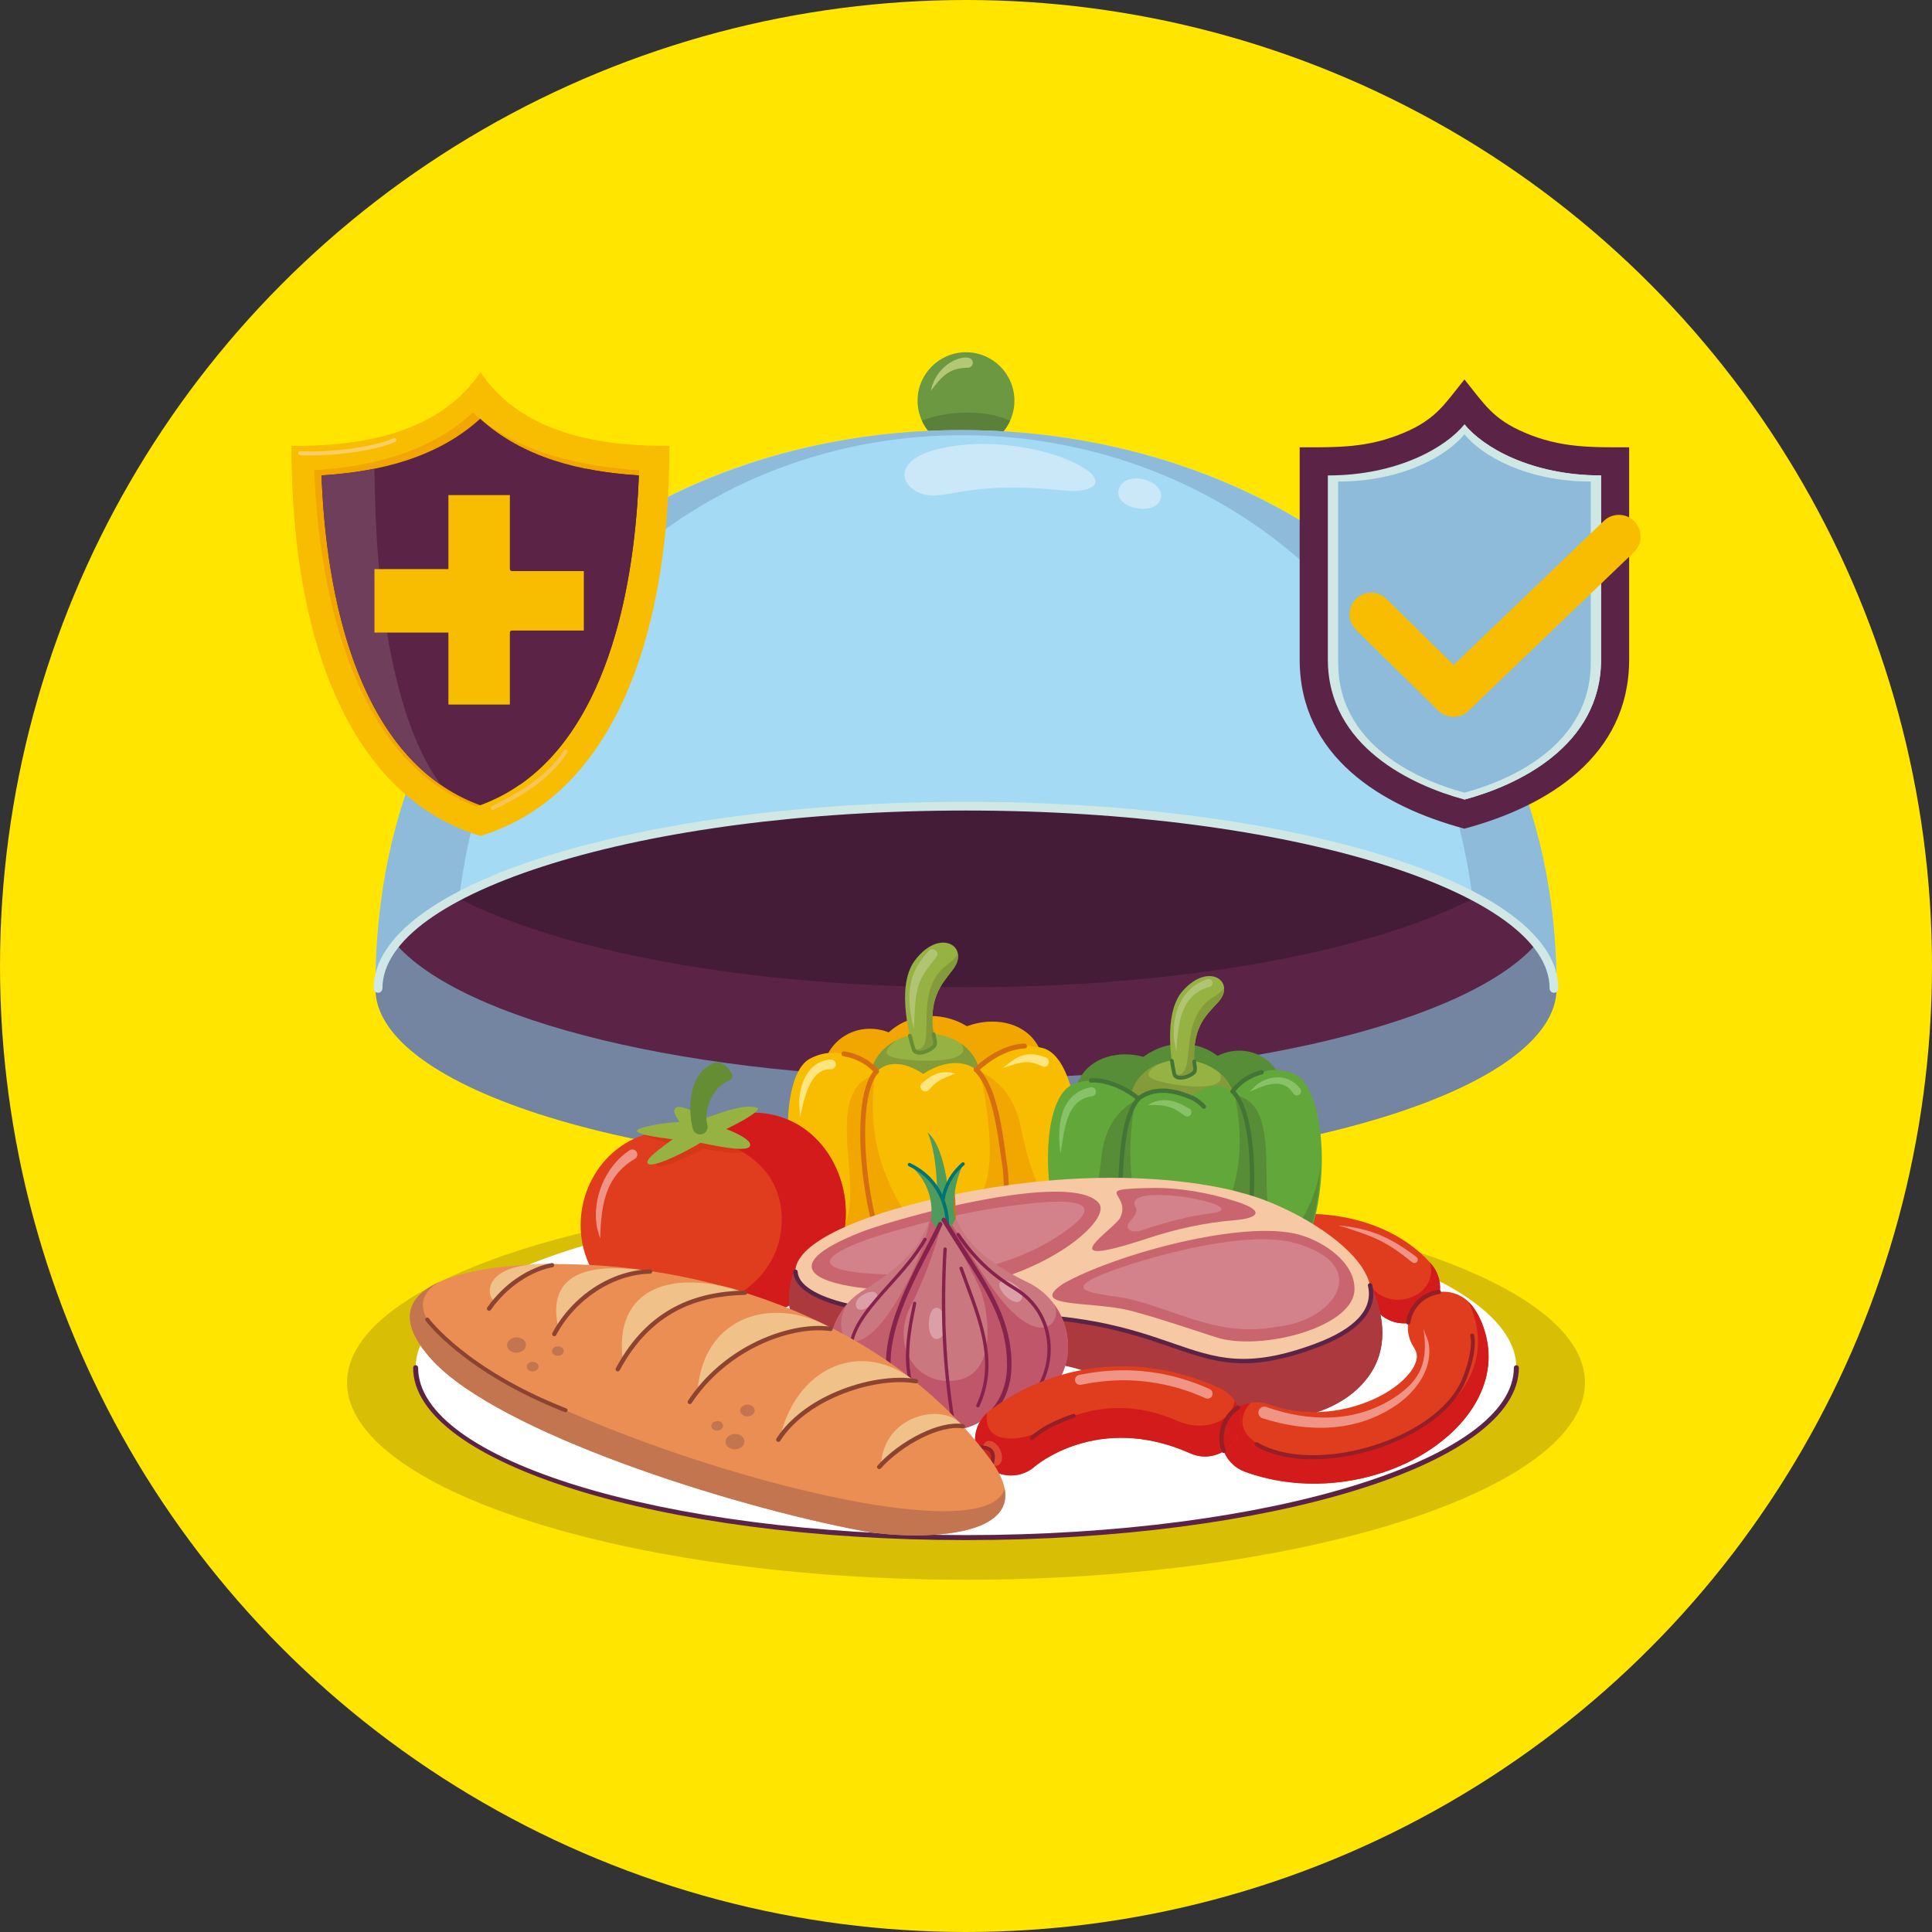 <?xml version="1.0" encoding="UTF-8"?>
<svg id="Layer_2" data-name="Layer 2" xmlns="http://www.w3.org/2000/svg" viewBox="0 0 425 425">
  <rect x="0" y="0" width="425" height="425" fill="#333333" stroke="none"/>
  <defs>
    <style>
      .cls-1 {
        fill: #c35e6c;
      }

      .cls-1, .cls-2, .cls-3, .cls-4, .cls-5, .cls-6, .cls-7, .cls-8, .cls-9, .cls-10, .cls-11, .cls-12, .cls-13, .cls-14, .cls-15, .cls-16, .cls-17, .cls-18, .cls-19, .cls-20, .cls-21, .cls-22, .cls-23, .cls-24, .cls-25, .cls-26, .cls-27, .cls-28, .cls-29, .cls-30, .cls-31, .cls-32, .cls-33, .cls-34, .cls-35, .cls-36, .cls-37, .cls-38, .cls-39, .cls-40, .cls-41, .cls-42, .cls-43, .cls-44, .cls-45, .cls-46, .cls-47, .cls-48, .cls-49 {
        fill-rule: evenodd;
      }

      .cls-2 {
        fill: #b3c875;
      }

      .cls-3 {
        fill: #face63;
      }

      .cls-4 {
        fill: #441c37;
      }

      .cls-5 {
        fill: #578d36;
      }

      .cls-6 {
        fill: #96b243;
      }

      .cls-7 {
        fill: #7385a0;
      }

      .cls-8 {
        fill: #fff;
      }

      .cls-9 {
        fill: #d53717;
      }

      .cls-10 {
        fill: #88c266;
      }

      .cls-11 {
        fill: #8ebbd9;
      }

      .cls-12 {
        fill: #8d4331;
      }

      .cls-13 {
        fill: #ac393d;
      }

      .cls-14 {
        fill: #007374;
      }

      .cls-15 {
        fill: #a4daf3;
      }

      .cls-16 {
        fill: #ea8e54;
      }

      .cls-50 {
        fill: #ffe500;
      }

      .cls-17 {
        fill: #d66e0f;
      }

      .cls-18 {
        fill: #d21b1a;
      }

      .cls-19 {
        fill: #f9c457;
      }

      .cls-20 {
        fill: #86234d;
      }

      .cls-21 {
        fill: #4d9b5d;
      }

      .cls-22 {
        fill: #c0566a;
      }

      .cls-23 {
        fill: #ffe57f;
      }

      .cls-24 {
        fill: #cfe8e5;
      }

      .cls-25 {
        fill: #b1c474;
      }

      .cls-26 {
        fill: #cb291d;
      }

      .cls-27 {
        fill: #f1a600;
      }

      .cls-28 {
        fill: #5a803a;
      }

      .cls-29 {
        fill: #dc4a33;
      }

      .cls-30 {
        fill: #62a739;
      }

      .cls-31 {
        fill: #d8bf05;
      }

      .cls-32 {
        fill: #658d33;
      }

      .cls-33 {
        fill: #6e3e5b;
      }

      .cls-34 {
        fill: #f7c8a4;
      }

      .cls-35 {
        fill: #5b2446;
      }

      .cls-36 {
        fill: #6c9841;
      }

      .cls-37 {
        fill: #cb7780;
      }

      .cls-38 {
        fill: #941f27;
      }

      .cls-39 {
        fill: #f09585;
      }

      .cls-40 {
        fill: #c37550;
      }

      .cls-41 {
        fill: #f1c18a;
      }

      .cls-42 {
        fill: #c8656f;
      }

      .cls-43 {
        fill: #437636;
      }

      .cls-44 {
        fill: #f8bd00;
      }

      .cls-45 {
        fill: #df3d1d;
      }

      .cls-46 {
        fill: #cae8f8;
      }

      .cls-47 {
        fill: #dba0a7;
      }

      .cls-48 {
        fill: #849b39;
      }

      .cls-49 {
        fill: #d3828b;
      }
    </style>
  </defs>
  <g id="Layer_1-2" data-name="Layer 1">
    <g>
      <circle class="cls-50" cx="212.5" cy="212.5" r="212.5"/>
      <g>
        <g>
          <g>
            <path class="cls-36" d="M212.5,77.49c5.88,0,10.65,4.77,10.65,10.65s-4.77,10.65-10.65,10.65-10.65-4.77-10.65-10.65,4.77-10.65,10.65-10.65Z"/>
            <path class="cls-28" d="M222.2,92.55c-1.68,3.68-5.39,6.24-9.7,6.24s-8.05-2.58-9.71-6.28c6.27-2.4,14.52-2.28,19.41,.04Z"/>
            <path class="cls-2" d="M212.91,80.9c-4.21,.03-5.71,1.93-8.13,5.03,1.38-6.87,9.17-8.78,9.22-6.16,.01,.62-.48,1.12-1.09,1.14Z"/>
          </g>
          <g>
            <path class="cls-15" d="M342.42,217.43h0c0-71.44-52.25-116.68-117.77-122.26-6.07-.52-12.17-.67-18.25-.47-69.26,2.3-123.83,48.45-123.82,122.74,0-22.14,58.17-40.08,129.92-40.08s129.92,17.95,129.92,40.08h0Z"/>
            <path class="cls-46" d="M235.11,101.24c-4.43-1.94-15.22-4.92-26.59-2.92-15,2.64-9.57,11.29-2.48,10.66,4.98-.44,11.19-2.85,27.84-1.09,7.39,.78,10.83-2.46,1.23-6.65Z"/>
            <path class="cls-46" d="M246.11,107.65c-1.29,4.45,9.1,6.22,9.3,1.44,.15-3.69-8.04-5.75-9.3-1.44Z"/>
            <path class="cls-11" d="M82.58,217.43h17.13c1-163.84,224.53-160.68,225.58,0h17.13c-.02-162.16-259.87-165.36-259.84,0Z"/>
          </g>
          <path class="cls-7" d="M212.5,257.52c71.56,0,129.92-18.01,129.92-40.09s-58.36-40.08-129.92-40.08-129.92,18.01-129.92,40.08,58.36,40.09,129.92,40.09Z"/>
          <path class="cls-35" d="M212.5,177.34c60.42,0,111.21,12.73,125.74,29.97-14.53,17.24-65.32,29.97-125.74,29.97s-111.21-12.73-125.74-29.97c14.53-17.24,65.32-29.97,125.74-29.97Z"/>
          <path class="cls-4" d="M100.2,197.26c22.52,11.91,64.38,19.92,112.3,19.92s89.78-8.01,112.3-19.92c-22.52-11.91-64.38-19.92-112.3-19.92s-89.78,8.01-112.3,19.92Z"/>
          <path class="cls-24" d="M84.12,217.43c0,.53-.43,.96-.96,.96s-.96-.43-.96-.96c0-11.54,14.74-21.88,38.56-29.26,23.5-7.28,55.93-11.79,91.74-11.79s68.24,4.5,91.74,11.79c23.83,7.38,38.56,17.72,38.56,29.26,0,.53-.43,.96-.96,.96s-.96-.43-.96-.96c0-10.6-14.22-20.31-37.2-27.43-23.32-7.23-55.55-11.7-91.18-11.7s-67.86,4.47-91.17,11.7c-22.99,7.12-37.2,16.83-37.2,27.43Z"/>
        </g>
        <g>
          <g>
            <path class="cls-44" d="M105.69,183.88c-27.6-8.34-41.58-40.93-41.58-85.78,12.5,0,31.7-1.52,41.58-16.21,9.88,14.7,29.08,16.21,41.58,16.21,0,44.85-13.98,77.44-41.58,85.78Z"/>
            <path class="cls-27" d="M140.59,103.44c-12.78-.8-27.18-3.98-36.56-12.7-9.38,8.71-22.12,11.89-34.9,12.7,.99,27.04,8.8,64.01,35.73,74,26.93-9.99,34.74-46.96,35.73-74Z"/>
            <path class="cls-35" d="M140.53,104.58c-12.78-.79-25.52-3.91-34.9-12.47-9.38,8.56-22.12,11.69-34.9,12.47,.99,26.57,7.98,62.74,34.9,72.56,26.93-9.82,33.91-45.99,34.9-72.56Z"/>
            <path class="cls-33" d="M82.38,103.1c-3.82,.77-7.73,1.23-11.65,1.48,.87,23.46,6.42,54.4,26.25,68.08-9.47-12.85-14.37-37.74-14.59-69.56Z"/>
            <path class="cls-35" d="M140.53,104.58c-3.92-.24-7.84-.7-11.65-1.48-.23,31.82-5.12,56.71-14.59,69.56,19.82-13.68,25.38-44.62,26.25-68.08Z"/>
            <polygon class="cls-44" points="128.88 125.19 128.88 139.15 112.61 139.15 112.61 155.43 98.64 155.43 98.64 139.15 82.37 139.15 82.37 125.19 98.64 125.19 98.64 108.91 112.61 108.91 112.61 125.19 128.88 125.19"/>
            <path class="cls-3" d="M66,100.14c-.24,0-.43-.22-.42-.46,.01-.24,.22-.43,.46-.42,3.4,.16,7.55-.07,11.41-.61,3.6-.5,6.94-1.27,9.17-2.25,.22-.1,.48,0,.58,.23,.1,.22,0,.48-.23,.58-2.31,1.01-5.73,1.8-9.4,2.32-3.91,.54-8.12,.77-11.57,.62Z"/>
            <path class="cls-35" d="M112.17,108.91c0-.24,.2-.44,.44-.44s.44,.2,.44,.44v15.83h15.83c.24,0,.44,.2,.44,.44v13.97c0,.24-.2,.44-.44,.44h-15.83v15.83c0,.24-.2,.44-.44,.44h-13.97c-.24,0-.44-.2-.44-.44s.2-.44,.44-.44h13.52v-15.83c0-.24,.2-.44,.44-.44h15.83v-13.08h-15.83c-.24,0-.44-.2-.44-.44v-16.28Z"/>
            <path class="cls-19" d="M108.56,178.13c-.22,.1-.48,0-.59-.21-.1-.22,0-.48,.21-.59,2.42-1.14,5.44-2.7,8.34-4.74,2.88-2.03,5.64-4.52,7.56-7.52,.13-.21,.4-.27,.61-.13,.2,.13,.27,.4,.13,.61-1.99,3.11-4.83,5.68-7.79,7.77-2.94,2.07-6.01,3.66-8.47,4.82Z"/>
          </g>
          <g>
            <path class="cls-35" d="M308.93,95.16c6.98-3,8.76-6.15,13.22-11.69,4.47,5.55,6.24,8.69,13.22,11.69,7.93,3.41,14.74,3.24,23.01,3.24v46.68c0,21.25-17.9,32.3-36.24,37.21-18.33-4.91-36.24-15.96-36.24-37.21v-46.68c8.28,0,15.08,.17,23.01-3.24Z"/>
            <path class="cls-24" d="M292.1,104.59v40.49c0,19.16,18.55,27.72,30.05,30.81,11.5-3.08,30.05-11.64,30.05-30.81v-40.49c-15.37,0-26-6.22-30.05-11.25-4.06,5.04-14.68,11.25-30.05,11.25Z"/>
            <path class="cls-24" d="M322.15,175.88c11.5-3.08,30.05-11.64,30.05-30.81v-40.49c-15.37,0-26-6.22-30.05-11.25v82.55Z"/>
            <path class="cls-11" d="M294.37,105.93v39.96c0,17.71,17.14,25.63,27.78,28.48,10.63-2.85,27.78-10.76,27.78-28.48v-39.96c-14.21,0-24.03-5.75-27.78-10.4-3.75,4.65-13.57,10.4-27.78,10.4Z"/>
            <path class="cls-44" d="M298.3,138.54c-1.88-1.85-1.9-4.86-.06-6.74,1.85-1.88,4.86-1.9,6.74-.06l14.8,14.54,33.04-31.69c1.9-1.83,4.92-1.77,6.74,.13,1.83,1.9,1.77,4.92-.13,6.74l-36.39,34.9c-1.85,1.78-4.8,1.78-6.65-.04l-18.1-17.78Z"/>
          </g>
        </g>
        <g>
          <g>
            <path class="cls-31" d="M212.5,262.1c75.2,0,136.16,18.82,136.16,42.04s-60.96,43.37-136.16,43.37-136.16-20.15-136.16-43.37,60.96-42.04,136.16-42.04Z"/>
            <path class="cls-8" d="M212.5,338.24c66.68,0,121.07-16.79,121.07-37.38s-54.39-37.38-121.07-37.38-121.07,16.79-121.07,37.38,54.39,37.38,121.07,37.38Z"/>
            <path class="cls-35" d="M333.02,300.86c0-.3,.25-.55,.55-.55s.55,.25,.55,.55c0,10.59-13.7,20.12-35.85,26.96-21.96,6.78-52.29,10.97-85.77,10.97-67.17,0-121.62-16.98-121.62-37.93,0-.3,.25-.55,.55-.55s.55,.25,.55,.55c0,20.34,53.96,36.83,120.52,36.83,33.38,0,63.59-4.17,85.45-10.92,21.67-6.69,35.07-15.85,35.07-25.91Z"/>
          </g>
          <g>
            <g>
              <g>
                <path class="cls-27" d="M191.42,233.97c4.1-14.57,24.32-13.96,28.61,2.06l-1.15,39.28-25.48,.2-1.97-41.54Z"/>
                <path class="cls-27" d="M181.01,234.74c2.29-9.93,15.53-12.31,22.29-.48,6.32,11.07,9.03,41.17-4.03,45.8-13.11,4.66-21.33-32.02-18.26-45.32Z"/>
                <path class="cls-27" d="M229.54,233.46c-2.43-12.86-22.24-10.87-25.85,1.71-4.51,15.72,3.72,45.44,12.13,43.47,10.1-2.37,18.67-18.95,13.71-45.18Z"/>
              </g>
              <g>
                <path class="cls-6" d="M215.83,237.89c.27,7.38-5.47,9.23-12.34,9.48-6.94,.26-11.2-.53-12.1-6.91-2.3-16.31,23.88-17.72,24.44-2.57Z"/>
                <path class="cls-48" d="M215.83,237.89c.04,.99-.04,1.89-.21,2.69-5.9,4.43-16.17,6.97-22.01,4.79-1.15-1.06-1.9-2.62-2.22-4.9-.81-5.73,1.9-9.62,5.78-11.6-3.34,2.59-2.58,3.51,.97,4.06,5.45,.85,16.06,.78,13.3-3.33,2.5,1.74,4.25,4.5,4.39,8.29Z"/>
                <path class="cls-6" d="M201.19,231.37c-.83-2.13-4.28-14.23,.02-20.03,5.46-7.36,12.18-3.18,8.5,1.8-2.55,3.45-6.06,6.52-3.95,16.59-.74,1.59-3.27,2.05-4.57,1.63Z"/>
                <path class="cls-48" d="M201.19,231.37c-.06-.14-.12-.33-.2-.56,5.93,1.18-.84-12.51,7.32-18.56,1.26-.94,2.02-1.72,2.42-2.37,.14,.95-.15,2.08-1.02,3.27-2.55,3.45-6.06,6.52-3.95,16.59-.74,1.59-3.27,2.05-4.57,1.63Z"/>
                <path class="cls-32" d="M204.96,227.53c-.03-.23,.13-.43,.35-.47,.23-.03,.43,.13,.47,.35,.02,.15,.07,.36,.12,.59,.18,.79,.42,1.78-.03,2.32-.47,.57-1.37,1.14-2.28,1.45-.45,.15-.91,.24-1.33,.24-.46,0-.88-.12-1.2-.38-.21-.17-.37-.4-.47-.69-.12-.37-.27-.85-.43-1.41-.13-.48-.28-1.02-.41-1.59-.05-.22,.09-.44,.31-.5,.22-.05,.44,.09,.5,.31,.14,.58,.27,1.1,.4,1.56,.15,.55,.3,1.01,.42,1.37,.05,.14,.12,.24,.21,.31,.16,.13,.4,.19,.68,.19,.32,0,.69-.07,1.06-.19,.77-.26,1.52-.73,1.9-1.19,.19-.23,0-1-.14-1.61-.06-.25-.11-.47-.14-.66Z"/>
                <path class="cls-25" d="M204.28,209.22c-2.91,3.1-5.84,7.51-3.21,17.19,.23-10.07,1-10.93,4.88-15.85,.37-.46,.3-1.14-.17-1.51-.46-.37-1.14-.3-1.51,.17Z"/>
              </g>
              <g>
                <path class="cls-44" d="M218.6,283.57c22.31,2.85,22.88-49.85,10.79-53.02-10.43-2.74-16.97,7.77-16.97,7.77-3.36,11.23-10.81,43.08,6.19,45.25Z"/>
                <path class="cls-27" d="M218.6,283.57c11.53,1.47,17.25-11.89,18.42-25.58-5.76,15.85-10.46-.14-12.53-10.29-2.07-10.14-9.46-12.11-9.46-12.11-7.24,10.24-13.56,45.79,3.57,47.98Z"/>
                <path class="cls-44" d="M178.11,232.92c-9.71,5.25-5.21,52.73,17.95,50.94,19.54-1.51,6.25-32.04,1.61-41.55-3.65-7.5-11.96-13.5-19.56-9.39Z"/>
                <path class="cls-27" d="M174.12,255.37c1.73,14.28,8.88,29.89,22.34,28.85,21.67-1.67,3.38-47.42-1.65-47.84-11.64-.07-8.08,15.32-7.79,24.28,.65,19.95-10.88,4.4-12.9-5.29Z"/>
                <path class="cls-44" d="M190.98,239.68c-3,15.26,.27,45.08,13.89,47.07,14.75,2.16,20.91-17.59,13.24-46.03-2.13-7.88-9.08-8.41-15.02-4.48-6.46-4.28-11.08-1.82-12.11,3.43Z"/>
                <path class="cls-27" d="M190.98,239.68c-3,15.26,.27,45.08,13.89,47.07,14.75,2.16,20.91-17.59,13.24-46.03-.54-2.02-1.41-3.55-2.48-4.66,3.28,14.89,3.16,29.88-3.64,27.28-7.26-2.77-9.73,9.5-14.65,.45-4.92-9.05-6.06-17.22-4.95-27.45-.67,.9-1.15,2.03-1.4,3.33Z"/>
                <path class="cls-17" d="M216.33,283.21c-.2,.23-.55,.25-.78,.05-.23-.2-.25-.55-.04-.78,2.32-2.61,3.72-6.17,4.5-10,1.04-5.13,.99-10.74,.59-15.25h0c-.15-.96-.3-1.99-.45-3.1-.87-6.25-2.08-14.89-5.78-18.43-.22-.21-.23-.56-.02-.78,.21-.22,.56-.23,.78-.02,3.97,3.8,5.21,12.66,6.1,19.07,.16,1.13,.3,2.18,.45,3.08,0,.03,.01,.06,.01,.08,.4,4.58,.46,10.3-.62,15.56-.82,4-2.29,7.74-4.75,10.52h0Zm-23.93-47.91c.2-.22,.55-.24,.78-.03,.22,.21,.24,.55,.03,.78-2.99,3.23-3.48,12.76-2.28,22.58,1.22,9.97,4.2,20.16,8.12,24.31,.21,.22,.2,.57-.02,.78-.22,.21-.57,.2-.78-.02-4.08-4.33-7.16-14.77-8.41-24.93-1.24-10.09-.66-19.98,2.57-23.45Z"/>
                <path class="cls-17" d="M193.22,235.32c.19,.23,.16,.58-.07,.77-.23,.19-.58,.16-.77-.08,0,0-2.34-2.93-6.81-3.64-.3-.05-.5-.33-.46-.63,.05-.3,.33-.51,.63-.46,4.89,.77,7.49,4.02,7.49,4.03Z"/>
                <path class="cls-17" d="M225.39,229.56c.3,0,.54,.26,.54,.56,0,.3-.26,.54-.56,.54-.01,0-4.68-.18-10.24,5.04-.22,.21-.57,.2-.78-.02-.21-.22-.2-.57,.02-.78,5.89-5.54,11.01-5.34,11.02-5.34Z"/>
                <path class="cls-23" d="M182.71,235.2c-4.84-.1-5.93,7.34-6.75,10.69l-.16-3.88c.31-4.29,2.34-8.7,7.05-8.95,.59,.04,1.04,.55,1.01,1.14-.04,.59-.55,1.04-1.14,1.01Z"/>
                <path class="cls-23" d="M202.75,238.32c2.39-2.05,4.33-2.97,7.42-2.17-2.73,1.18-3.73,1.18-5.8,3.58-.39,.45-1.07,.5-1.51,.11-.45-.39-.5-1.07-.11-1.51Z"/>
                <path class="cls-23" d="M229.25,234.57c-3.3-1.67-5.15-.71-8.67,.36,3.47-2.81,5.31-3.87,9.57-2.29,.51,.26,.73,.9,.48,1.44-.25,.53-.87,.75-1.38,.49Z"/>
              </g>
            </g>
            <g>
              <path class="cls-45" d="M315.27,278.6c2.55,3.53,1.76,8.47-1.78,11.02-3.53,2.55-8.47,1.76-11.02-1.78-.01-.02-4.27-6.13-18.62-4.96-4.33,.35-8.13-2.87-8.49-7.21-.35-4.33,2.87-8.13,7.21-8.49,23.34-1.91,32.67,11.38,32.69,11.42Z"/>
              <path class="cls-18" d="M313.5,289.62c-3.53,2.55-8.47,1.76-11.02-1.78-.01-.02-4.27-6.13-18.62-4.96-4.33,.35-8.13-2.87-8.49-7.21-.22-2.73,.97-5.24,2.97-6.82-1.16,1.38-1.76,3.18-1.52,5.06,.47,3.72,4.03,6.35,7.95,5.87,13-1.58,17.06,3.52,17.08,3.53,4.62,5.57,14.75,1.55,12.69-5.62,3.3,3.48,3.03,8.98-1.04,11.92Z"/>
              <path class="cls-39" d="M310.64,277.68c-6.07-4.97-8.88-5.79-16.26-8.14,7.29,.75,11.44,2.64,17.22,6.98,.32,.26,.37,.74,.1,1.06-.26,.32-.74,.37-1.06,.1Z"/>
            </g>
            <g>
              <path class="cls-45" d="M151.68,248.65c-29.97-3.21-35.78,44.52,5.63,42.62,46.58-2.13,30.56-62.1-5.63-42.62Z"/>
              <path class="cls-9" d="M151.68,248.65c-3.7-.4-7.03-.01-9.95,.95,.66,.49,3.84,1.72,6.28,1.95,2.44,.23-3.16,2.96-3.54,4.4-.59,2.22,9.17-2.6,10.39-3.27,0,0,4.54,1.03,7.5,.95,6.76-.18-3.99-6.53-5.53-7.28-1.66,.59-3.38,1.34-5.14,2.29Z"/>
              <path class="cls-18" d="M151.68,248.65c-3-.32-5.75-.12-8.24,.47,24.69-.06,30.29,12.61,28.1,23.22-2.19,10.6-15.02,19.99-34.01,14.66,4.73,2.94,11.25,4.67,19.79,4.27,46.58-2.13,30.56-62.1-5.63-42.62Z"/>
              <path class="cls-6" d="M154.08,246.67s-7.45-.18-12.88,1.44c-5.43,1.62,11.4,2.97,11.4,2.97,0,0,9.34-2.1,1.48-4.41Z"/>
              <path class="cls-6" d="M152.41,246.98c5.56-2.02,11.44-4.4,14.23-3.24,1.16,.48-5.58,4.39-11.22,6.47l-3.01-3.23Z"/>
              <path class="cls-6" d="M149.7,249.31c-2.51,2.01-8.57,5.88-7.07,6.75,1.49,.87,10.4-3.66,13.81-6.24l-6.74-.51Z"/>
              <path class="cls-6" d="M150.81,250.77c2.95,.41,13.16,3.1,14.13,1.39,.86-1.51-4.62-3.78-9.13-5.22l-5,3.83Z"/>
              <path class="cls-6" d="M150.41,247.98c-.48-.61-3.11-3.67-1.66-4.35,1.45-.67,5.17,1.54,6.78,3l-5.12,1.35Z"/>
              <path class="cls-32" d="M155.61,247.48c.23,.88-.29,1.79-1.18,2.02-.88,.23-1.78-.29-2.02-1.18-1.33-5.02-.53-12.6,4.78-14.54,2.04-.75,5.27,3.18,3.22,3.93-3.64,1.34-5.69,6.46-4.81,9.78Z"/>
              <path class="cls-39" d="M139.63,254.94c-6.74,3.96-7.39,10.66-7.61,17.57l-.68-2.37c-1.19-6.36,1.76-13.57,7.2-17.14,.54-.3,1.22-.11,1.52,.43,.3,.54,.11,1.22-.43,1.52Z"/>
            </g>
            <g>
              <g>
                <path class="cls-5" d="M272.28,238.38c-5.12-13.36-24.09-11.04-26.73,4.41l4.47,36.85,23.99-2.01-1.73-39.25Z"/>
                <path class="cls-5" d="M282.14,238.2c-3.01-9.14-15.67-10.24-21.01,1.48-4.99,10.96-4.94,39.51,7.74,42.74,12.74,3.25,17.3-31.96,13.27-44.22Z"/>
                <path class="cls-5" d="M236.37,241.18c1.18-12.31,19.98-12.14,24.46-.62,5.6,14.4,.43,43.07-7.66,41.94-9.71-1.36-19.2-16.21-16.8-41.32Z"/>
              </g>
              <g>
                <path class="cls-6" d="M271.66,244.17c-.38,6.97-5.94,8.21-12.42,7.86-6.55-.36-10.49-1.47-10.79-7.55-.76-15.55,24-14.61,23.21-.31Z"/>
                <path class="cls-48" d="M271.66,244.17c-.05,.94-.2,1.77-.43,2.51-5.93,3.66-15.81,5.16-21.12,2.6-.99-1.1-1.56-2.63-1.67-4.81-.27-5.46,2.62-8.89,6.43-10.42-3.37,2.14-2.73,3.08,.57,3.91,5.05,1.27,15.04,2.12,12.8-1.98,2.2,1.86,3.61,4.6,3.41,8.18Z"/>
                <path class="cls-6" d="M258.45,236.78c-.6-2.07-2.8-13.76,1.75-18.84,5.77-6.45,11.73-1.94,7.84,2.43-2.7,3.03-6.26,5.61-5.15,15.27-.84,1.43-3.25,1.64-4.44,1.14Z"/>
                <path class="cls-48" d="M258.45,236.78c-.04-.14-.09-.32-.14-.54,5.48,1.62,.29-11.84,8.49-16.83,1.27-.77,2.04-1.44,2.48-2.02,.05,.9-.32,1.95-1.24,2.98-2.7,3.03-6.26,5.61-5.15,15.27-.84,1.43-3.25,1.64-4.44,1.14Z"/>
                <path class="cls-43" d="M262.3,233.49c-.01-.23,.16-.42,.39-.43,.23-.01,.42,.16,.43,.39,0,.14,.03,.34,.07,.56,.11,.76,.24,1.72-.23,2.2-.5,.5-1.4,.96-2.28,1.17-.44,.1-.88,.15-1.27,.11-.44-.04-.83-.19-1.11-.47-.18-.18-.32-.41-.39-.7-.08-.35-.18-.81-.28-1.37-.08-.46-.17-.98-.25-1.53-.03-.23,.13-.43,.35-.47,.23-.03,.43,.13,.47,.35,.08,.55,.16,1.06,.24,1.5,.09,.52,.19,.97,.27,1.33,.03,.13,.09,.23,.16,.3,.14,.14,.35,.21,.61,.24,.3,.03,.65,0,1.01-.09,.74-.18,1.49-.55,1.88-.95,.19-.19,.08-.93,0-1.51-.03-.24-.06-.45-.07-.64Z"/>
                <path class="cls-25" d="M265.66,215.4c-5.73,1.83-7.86,7.49-7.41,13.14l.51,2.85c.37-5.62,.75-12.55,7.29-14.29,.47-.11,.77-.58,.66-1.05-.11-.47-.58-.77-1.05-.66Z"/>
              </g>
              <g>
                <path class="cls-30" d="M250.99,287.38c-20.74,4.61-25.83-44.92-14.73-48.95,9.58-3.48,16.64,5.84,16.64,5.84,4.13,10.27,13.89,39.59-1.91,43.11Z"/>
                <path class="cls-5" d="M250.99,287.38c-10.72,2.38-17.25-9.69-19.54-22.48,6.78,14.41,9.83-1.04,10.9-10.76,1.07-9.72,7.85-12.21,7.85-12.21,7.69,9,16.71,41.91,.79,45.45Z"/>
                <path class="cls-30" d="M284.71,236.23c9.59,4.1,9.46,49.15-12.49,49.47-18.51,.27-8.64-29.6-5.11-38.95,2.79-7.37,10.09-13.73,17.59-10.52Z"/>
                <path class="cls-5" d="M290.41,257.01c-.39,13.58-5.77,28.88-18.53,29.07-20.54,.3-7.27-44.32-2.58-45.15,10.95-1.07,8.93,13.71,9.43,22.16,1.12,18.82,10.62,3.2,11.68-6.09Z"/>
                <path class="cls-30" d="M273.19,243.71c4.14,14.1,3.64,42.43-9,45.48-13.69,3.31-21.19-14.74-16.43-42.16,1.32-7.6,7.81-8.7,13.74-5.51,5.7-4.59,10.26-2.67,11.69,2.18Z"/>
                <path class="cls-5" d="M273.19,243.71c4.14,14.1,3.64,42.43-9,45.48-13.69,3.31-21.19-14.74-16.43-42.16,.34-1.95,1.01-3.47,1.94-4.6-2.55,13.52-.39,28.38,5.78,25.35,6.59-3.24,9.97,8.1,13.82-.84,3.85-8.94,4.21-16.72,2.29-26.25,.71,.79,1.25,1.81,1.61,3.01Z"/>
                <path class="cls-43" d="M253.78,286.12c.19,.18,.2,.48,.02,.67-.18,.19-.48,.2-.67,.02-2.55-2.39-4.25-5.77-5.37-9.46-1.46-4.84-1.9-10.22-1.92-14.57v-.03s0,0,0,0c.06-.92,.11-1.91,.16-2.97,.29-6.1,.69-14.53,4.09-18.44,.17-.2,.47-.22,.67-.05,.2,.17,.22,.47,.05,.67-3.18,3.66-3.57,11.9-3.85,17.86-.05,1.1-.1,2.12-.16,2.99,.02,4.27,.45,9.54,1.88,14.27,1.07,3.54,2.69,6.78,5.11,9.04h0Zm17.03-45.67c-.19-.18-.21-.48-.03-.67,.18-.19,.48-.21,.67-.03,3.32,2.98,4.72,12.22,4.42,21.81-.29,9.66-2.29,19.74-5.75,24.16-.16,.21-.46,.24-.67,.08-.21-.16-.24-.46-.08-.67,3.33-4.26,5.26-14.11,5.55-23.6,.29-9.35-1.01-18.29-4.11-21.07Z"/>
                <path class="cls-43" d="M271.53,240.36c-.15,.22-.44,.28-.66,.13-.22-.15-.28-.44-.13-.66,0,0,2.16-3.28,6.68-4.42,.26-.06,.52,.09,.58,.35,.06,.25-.09,.51-.35,.58-4.16,1.05-6.11,4.02-6.12,4.03Z"/>
                <path class="cls-43" d="M240.05,238.15c-.26,.03-.5-.16-.53-.42-.03-.26,.16-.5,.42-.53,.01,0,4.79-.62,10.8,4.07,.21,.16,.24,.46,.08,.67-.16,.21-.46,.24-.67,.08-5.7-4.44-10.09-3.87-10.1-3.87Z"/>
                <path class="cls-10" d="M284.47,240.52c-2.3-3.73-6.54-1.69-9.58-.37l1.54-1.52c3.08-2.32,7.23-2.34,9.64,.92,.26,.44,.12,1.01-.32,1.28-.44,.27-1.01,.12-1.28-.32Z"/>
                <path class="cls-10" d="M261.79,243.97c-3.15-1.89-5.97-2.82-9.3-.91,3.55,0,5,.04,8.02,2.31,.39,.35,.99,.32,1.34-.06,.35-.39,.32-.98-.07-1.34Z"/>
                <path class="cls-10" d="M240.2,241.16c-5.85,.79-6.05,7.82-6.91,12.58-.82-5.88-.22-13.19,6.71-14.58,.55-.05,1.05,.35,1.1,.91,.05,.55-.35,1.05-.91,1.1Z"/>
                <path class="cls-43" d="M265.2,243.13c.17,.2,.15,.5-.05,.67-.2,.17-.5,.15-.67-.04-.36-.42-.84-.82-1.32-1.16-.52-.37-1.04-.65-1.43-.79-.08-.03-.19-.07-.33-.13-1.46-.59-6.77-2.74-10.72,.4-.21,.16-.51,.13-.67-.08-.16-.21-.13-.51,.08-.67,4.39-3.48,10.1-1.18,11.67-.54,.13,.05,.24,.1,.29,.11,.47,.16,1.08,.5,1.66,.91,.53,.38,1.06,.84,1.48,1.31Z"/>
              </g>
            </g>
            <g>
              <path class="cls-13" d="M175.35,277.87s-6.92,13.47,6.11,18.45c13.03,4.98,40.3,2.06,52.22,4.03,11.92,1.97,26.61,14.27,49.05,11.79,11.69-1.29,18.71-7.46,20.69-14.13,1.88-6.32-.53-12.78-2.81-17.47-3.52-7.23-58.89-28.08-125.26-2.69Z"/>
              <path class="cls-13" d="M272.99,312.34c3.08,.22,6.31,.19,9.73-.19,11.69-1.29,18.71-7.46,20.69-14.13,1.88-6.32-.53-12.78-2.81-17.47-8.12-16.67-32.12,6.14-25.65,18.82,2.59,5.08,.36,10.04-1.97,12.97Z"/>
              <path class="cls-34" d="M272.89,262.34s-26.93-8.42-69.33,1.85c-42.41,10.27-36.63,26.23,10.95,25.16,47.58-1.07,45.96,17.37,74.79,6.76,29.36-10.8-.97-30.02-16.4-33.77Z"/>
              <path class="cls-42" d="M189.1,271.16c-29.52,11.78,10.54,15.11,27.26,11.07,16.72-4.04,28.06-14.35,25.36-17.57-2.5-2.98-10.37-2.98-19.37-1.73-12.99,1.82-28.34,6.27-33.25,8.23Z"/>
              <path class="cls-49" d="M200.72,280.42c4.8-.01,10.19-.32,14.88-1.4,6.02-1.39,12.23-3.84,17.4-7.26,14.39-9.52-2.83-7.51-10.23-6.56-7.71,.99-15.51,2.71-23,4.73-18.38,4.94-27.47,10.54,.95,10.49Z"/>
              <path class="cls-35" d="M174.52,279.79c-.01-.26,.19-.49,.45-.5,.26-.01,.49,.19,.5,.45,.15,2.79,3.79,5.27,10.77,6.96,6.56,1.59,16.01,2.44,28.24,2.17,22.92-.51,34.47,3.48,43.48,6.6,9.63,3.33,16.32,5.65,31.16,.19,4.77-1.75,7.92-3.72,9.8-5.8,2.04-2.25,2.56-4.63,2-7.02-.06-.26,.1-.51,.36-.57,.26-.06,.51,.1,.57,.36,.63,2.68,.05,5.36-2.22,7.87-1.98,2.19-5.26,4.24-10.18,6.05-15.15,5.58-21.98,3.21-31.8-.18-8.94-3.09-20.4-7.06-43.15-6.55-12.32,.28-21.85-.59-28.49-2.2-7.44-1.8-11.32-4.6-11.5-7.83Z"/>
              <path class="cls-42" d="M233.88,282.39c-8.17,5.44,6.54,3.73,15.02,5.99,6.02,1.6,12.6,3.85,18.6,5.79,9.68,3.14,30.16-2.09,30.46-10.42,.2-5.79-6.37-10.53-12.18-12.15-12.23-3.39-40.45,4.31-51.89,10.78Z"/>
              <path class="cls-42" d="M253.51,261.33c-14.06,.24-4.5,1.1-7.08,6.52-1.18,2.49-16.49,12,6.02,4.56,6.21-2.05,12.67-3.47,19.19-4,4.94-.4,6.97-1.96,.34-4.09-6.16-1.99-12.77-3.09-18.48-2.99Z"/>
              <path class="cls-49" d="M249.77,265.6c.72,1.28-1.19,2.78-1.62,3.68-.47,.99,.43,2.35,3.66,1.18,4.64-1.53,9.38-2.85,14.24-3.45,12-1.48-19.82-7.73-16.27-1.41Z"/>
              <path class="cls-42" d="M249.8,265.59c.52,.93-.3,1.96-.98,2.8-.27,.34-.52,.65-.64,.91-.09,.19-.13,.4-.11,.59,.02,.23,.13,.44,.32,.62,.2,.17,.48,.3,.88,.35,.59,.08,1.42-.03,2.52-.43h0c2.32-.77,4.67-1.48,7.04-2.08,2.37-.6,4.78-1.08,7.2-1.38,1.96-.24,2.74-.6,2.69-1.01-.11-.87-3.81-1.97-7.94-2.6-4.14-.63-8.69-.79-10.48,.21-.77,.43-1.02,1.08-.5,2.01h0Zm-1.03,2.76c.66-.83,1.47-1.84,.97-2.73-.54-.97-.28-1.65,.53-2.1,1.81-1.02,6.38-.86,10.53-.22,4.15,.64,7.89,1.76,8,2.66,.05,.45-.74,.84-2.74,1.08-2.42,.3-4.82,.78-7.19,1.38-2.37,.6-4.72,1.31-7.04,2.08-1.11,.4-1.95,.51-2.56,.43-.41-.05-.71-.19-.91-.37-.21-.18-.32-.41-.34-.66-.02-.21,.02-.43,.11-.63,.13-.26,.38-.58,.65-.92Z"/>
              <path class="cls-49" d="M249.02,285.89c11.62,3.1,19.73,8.27,31.93,5.94,12.35-1.09,21.47-13.52,3.78-18.43-9.96-2.77-29.68,2.35-39.92,6.05-14.39,5.24-1.11,5.02,4.21,6.43Z"/>
            </g>
            <g>
              <path class="cls-17" d="M208.75,278.64c-.1,.25-.39,.37-.64,.27-.25-.1-.37-.38-.27-.63,.78-1.91,1.23-4.18,1.4-7,.17-2.85,.05-6.24-.31-10.35-.02-.27,.18-.5,.45-.53,.27-.02,.51,.18,.53,.44,.36,4.16,.48,7.6,.31,10.49-.17,2.92-.65,5.3-1.47,7.31Z"/>
              <path class="cls-21" d="M205.63,271.9c.85-5.45,.95-17.2-1.6-22.81,4.18,3.44,5.21,15.88,4.78,20.64-.02,1.24-1.36,2.34-3.18,2.17Z"/>
              <path class="cls-21" d="M210.8,270.5c-1.74-4.59-.99-9.75,1.05-14.46-5.28,4.6-5.16,10.95-4.08,15.84,1.65,.27,2.82,.49,3.03-1.37Z"/>
              <path class="cls-14" d="M211.61,255.76c.15-.13,.39-.12,.52,.04,.13,.15,.12,.39-.04,.52-2.57,2.24-3.82,4.9-4.3,7.6-.48,2.72-.19,5.48,.34,7.88,.04,.2-.08,.4-.28,.44-.2,.04-.4-.08-.44-.28-.55-2.49-.86-5.34-.35-8.17,.51-2.85,1.83-5.66,4.55-8.03Z"/>
              <path class="cls-21" d="M203.98,272.36c1.89-6.12,1.13-11.85-3.93-16.18,7.9,3.74,9.9,12.25,7.34,20.15l-3.41-3.97Z"/>
              <path class="cls-14" d="M199.9,256.52c-.18-.09-.26-.31-.18-.49,.09-.18,.31-.26,.49-.18,3.87,1.83,6.36,4.78,7.62,8.24,1.37,3.77,1.28,8.15-.09,12.36-.06,.19-.27,.3-.47,.24-.19-.06-.3-.27-.24-.46,1.32-4.05,1.41-8.26,.09-11.88-1.2-3.28-3.56-6.08-7.24-7.82Z"/>
              <path class="cls-37" d="M204.53,268.36c-1.12,2.47-2.36,8.11-14.69,15.54-12.32,7.44-10.62,31.15,15.68,28.45,23.42-4.71,1.06-41.36-.99-44Z"/>
              <path class="cls-1" d="M186.19,287.02c-7.78,9.43-3.75,27.46,19.42,25.08,23.42-4.71,1.06-41.36-.99-44-1.61,8.6-6.43,16.98-9.22,20.93-8.08,11.41-12.67,4.25-9.2-2.01Z"/>
              <path class="cls-37" d="M210.23,268.09c1.35,2.36,3.1,7.85,16.06,14.12,12.96,6.27,13.45,30.04-12.99,29.78-23.75-2.54-4.87-41.08-3.07-43.9Z"/>
              <path class="cls-22" d="M231.83,286.85c6.77,9.17,3.31,25.36-18.53,25.14-1.74-.18-3.24-.57-4.55-1.11-4.99-7.94-7.58-21.86,.71-41.39h0c5.34,8.28,10.39,18.07,16.34,21.51,5.47,3.17,7.54-1.59,6.03-4.15Z"/>
              <path class="cls-37" d="M195.82,301.6c-1.45-13.13,6.03-21.15,11.59-33.36,6.91,10.36,14.85,18.95,14.62,32.15-.32,18.16-24.21,19.26-26.21,1.21Z"/>
              <path class="cls-22" d="M195.82,301.6c-1.45-13.13,6.03-21.15,11.59-33.36,0,0-2.32,9.8-7.01,18.89-4.69,9.09,1.36,18.2,10.41,16.43,9.05-1.77,6.37-16.09,4.85-19.83-1.23-3.04-5.76-11.27-7.42-14.26,6.7,9.82,14.02,18.25,13.79,30.92-.32,18.16-24.21,19.26-26.21,1.21Z"/>
              <path class="cls-20" d="M206.38,269.1c.12-.25,.41-.35,.65-.23,.25,.12,.35,.41,.24,.66-.75,1.6-1.67,3.37-2.67,5.28-5.98,11.5-14.71,28.27-2.61,37.14,.22,.16,.27,.47,.11,.69-.16,.22-.47,.27-.69,.11-12.78-9.38-3.82-26.59,2.32-38.39,1-1.93,1.93-3.7,2.65-5.25Z"/>
              <path class="cls-20" d="M217.47,312.01c-.21,.17-.52,.15-.69-.06-.17-.21-.15-.52,.06-.69,1.42-1.19,2.63-2.75,3.46-4.68,.76-1.76,1.21-3.82,1.23-6.19,.07-9.25-4.24-15.95-10.08-25.04-1.35-2.1-2.77-4.32-4.26-6.74-.14-.23-.07-.53,.16-.68s.54-.07,.68,.16c1.47,2.4,2.9,4.62,4.25,6.72,5.93,9.23,10.3,16.03,10.23,25.57-.02,2.51-.5,4.7-1.31,6.58-.9,2.08-2.2,3.76-3.73,5.04Z"/>
              <path class="cls-20" d="M211.08,279.12c-.07-.19,.03-.4,.23-.47,.19-.07,.4,.03,.47,.23,.43,1.21,.88,2.44,1.34,3.68,3.21,8.68,6.59,17.79,2.32,26.83-.09,.18-.31,.26-.49,.18-.18-.09-.26-.31-.18-.49,4.14-8.76,.82-17.73-2.34-26.26-.46-1.24-.91-2.46-1.35-3.69Z"/>
              <path class="cls-20" d="M200.84,286.64c.04-.2,.24-.33,.44-.28,.2,.04,.33,.24,.28,.44-.84,3.93-1.78,8.63-1.5,13.16,.27,4.49,1.74,8.83,5.7,12.12,.16,.13,.18,.36,.05,.52-.13,.16-.36,.18-.52,.05-4.14-3.45-5.68-7.97-5.96-12.64-.28-4.63,.67-9.38,1.52-13.35Z"/>
              <path class="cls-47" d="M190.43,287.83c1.7-.82,2.96-2.51,2.41-3.23-.76-.99-2.67-.1-3.65,.68-1.6,1.29-1.08,3.68,1.24,2.55Z"/>
              <path class="cls-20" d="M203.16,272.46c.1-.18,.33-.24,.5-.14,.18,.1,.24,.33,.14,.5-2.07,3.63-5.03,6.93-7.87,10.09-3.84,4.28-7.46,8.32-8.29,12.53-.67,3.4-.21,6.88,.99,9.75,1.23,2.94,3.23,5.22,5.57,6.07,.19,.07,.29,.28,.22,.47-.07,.19-.28,.29-.47,.22-2.54-.93-4.69-3.36-6-6.48-1.25-2.99-1.73-6.63-1.03-10.17,.87-4.4,4.56-8.52,8.47-12.88,2.81-3.14,5.74-6.4,7.78-9.97Z"/>
              <path class="cls-47" d="M204.45,292.61c-.44-2.39,.35-4.98,1.52-4.95,1.6,.04,2.14,2.69,2.07,4.3-.12,2.64-2.98,3.92-3.58,.64Z"/>
              <path class="cls-20" d="M210.01,312.66c.03,.2-.11,.39-.31,.42-.2,.03-.39-.11-.42-.31-1.01-6.25-1.64-12.55-1.92-18.89-.28-6.34-.21-12.72,.17-19.13,.01-.2,.19-.36,.39-.35,.2,.01,.36,.19,.35,.39-.38,6.39-.45,12.75-.17,19.06,.28,6.31,.91,12.58,1.91,18.81Z"/>
              <path class="cls-47" d="M222.32,285.95c-1.8-1.13-3.01-3.17-2.3-3.91,.97-1.01,3.01,.21,4.01,1.21,1.64,1.64,.77,4.25-1.7,2.7Z"/>
              <path class="cls-20" d="M210.47,271.77c-.11-.17-.07-.4,.1-.51,.17-.11,.4-.07,.51,.1,1.73,2.55,3.54,4.72,5.57,6.65,2.02,1.92,4.27,3.6,6.84,5.15,2.89,1.74,4.91,4.1,6.15,6.75,1.17,2.5,1.64,5.24,1.47,7.94-.17,2.69-.98,5.33-2.36,7.63-1.5,2.49-3.67,4.57-6.44,5.87-.18,.09-.4,0-.49-.18-.09-.18,0-.4,.18-.49,2.63-1.23,4.69-3.21,6.12-5.58,1.32-2.19,2.09-4.72,2.26-7.29,.16-2.57-.28-5.19-1.4-7.58-1.18-2.52-3.11-4.77-5.86-6.43-2.62-1.58-4.9-3.28-6.97-5.24-2.06-1.96-3.91-4.17-5.67-6.77Z"/>
            </g>
            <g>
              <g>
                <path class="cls-45" d="M273.82,323.73c-4.08-1.5-6.17-6.02-4.67-10.1,1.5-4.08,6.02-6.17,10.1-4.67,6.75,2.48,14.1,2.03,20.27-.11,3.7-1.28,6.88-3.14,9.15-5.29,1.73-1.64,2.83-3.34,2.99-4.86,.08-.74-.12-1.52-.66-2.33-2.4-3.63-1.41-8.51,2.21-10.91,3.63-2.4,8.51-1.41,10.91,2.21,2.73,4.11,3.7,8.43,3.24,12.72-.58,5.38-3.44,10.41-7.85,14.6-3.88,3.68-9.04,6.75-14.86,8.77-9.24,3.21-20.39,3.82-30.84-.02Z"/>
                <path class="cls-18" d="M273.82,323.73c-4.08-1.5-6.17-6.02-4.67-10.1,.61-1.66,2.28-4.46,5.98-5.03-3.87,4.08-1.46,9.05,6.13,10.82,12.64,2.95,27.55-.45,36.93-9.66,6.65-6.52,9.02-14.2,4.88-23.38,3.3,3.24,4.77,9.52,4.29,14-.58,5.38-3.44,10.41-7.85,14.6-11.65,11.04-30.83,14.21-45.7,8.75Z"/>
                <path class="cls-39" d="M278.62,309.53c9.21,3.24,19.31,3.49,27.82-1.92,6.35-4.04,7.72-8.21,6.7-15.27l1.03,2.68c1.29,5.66-2.42,10.86-6.82,13.94-8.89,6.22-19.74,6.21-29.7,3-.67-.27-1-1.04-.73-1.71,.27-.67,1.04-1,1.71-.73Z"/>
                <path class="cls-38" d="M310.25,290.97c-.04,.26-.28,.44-.54,.4-.26-.04-.44-.28-.4-.54,.17-1.16,.57-2.28,1.21-3.29,.61-.97,1.43-1.82,2.44-2.49,.53-.35,1.1-.64,1.67-.86,.59-.22,1.2-.38,1.81-.46,.26-.03,.5,.15,.54,.41,.04,.26-.15,.5-.41,.54-.54,.07-1.08,.21-1.61,.41-.51,.19-1.01,.44-1.48,.76-.9,.6-1.62,1.35-2.16,2.21-.56,.89-.92,1.88-1.07,2.91Z"/>
                <path class="cls-38" d="M276.2,318.08c-.21-.12-.28-.4-.16-.61,.12-.21,.4-.28,.61-.16,.79,.47,1.64,.88,2.54,1.22,6.23,2.4,14.9,1.96,22.87-.52,7.96-2.47,15.21-6.97,18.6-12.69,.45-.76,.83-1.54,1.14-2.33,2.48-6.43,1.64-9.07,1.63-9.07-.07-.23,.06-.48,.29-.55,.23-.07,.48,.06,.55,.29,0,0,.93,2.93-1.65,9.65-.33,.85-.73,1.67-1.2,2.47-3.52,5.92-10.95,10.56-19.11,13.09-8.14,2.53-17.02,2.97-23.44,.5-.95-.37-1.85-.79-2.67-1.29Z"/>
              </g>
              <g>
                <path class="cls-45" d="M227.54,322.68c-3.32,2.83-8.3,2.44-11.13-.88-2.83-3.32-2.44-8.3,.88-11.13,.06-.05,21.3-18.61,51.02-5.33,3.97,1.78,5.75,6.44,3.97,10.41-1.78,3.97-6.44,5.75-10.41,3.97-20.49-9.15-34.29,2.92-34.33,2.95Z"/>
                <path class="cls-18" d="M227.54,322.68c-3.32,2.83-8.3,2.44-11.13-.88-3.04-3.56-2.27-8.15,.71-10.99-.94,7.87,8.61,6.02,13.18,3.37,4.88-2.82,15.5-7.54,28.81-1.56,4.21,1.89,11.33,1.4,12.51-4.5,1.47,2.18,1.81,5.05,.66,7.62-1.78,3.97-6.44,5.75-10.41,3.97-20.49-9.15-34.29,2.92-34.33,2.95Z"/>
                <path class="cls-29" d="M217.04,317.09c.94-.45,2.27,.35,2.97,1.8s.49,2.99-.46,3.44c-.94,.45-2.27-.35-2.97-1.8-.69-1.45-.49-2.99,.46-3.44Z"/>
                <path class="cls-26" d="M216.18,318.47c-3.11-.6-3.62,.67-.63,3,.14,2.06,1.07,5.48,2.58,.77,.65-2.02,.9-3.22-1.95-3.77Z"/>
                <path class="cls-38" d="M214.92,318.73c-.23,0-.41-.18-.42-.41,0-.23,.18-.41,.41-.42,1.89-.03,3.05,.36,3.6,1.23,.54,.86,.43,2.12-.2,3.85-.08,.21-.31,.32-.53,.25-.21-.08-.32-.31-.25-.53,.54-1.49,.67-2.52,.28-3.13-.38-.6-1.31-.87-2.89-.85Z"/>
                <path class="cls-39" d="M237.8,304.63c-.59,.12-1.18-.26-1.3-.86-.12-.6,.26-1.18,.86-1.3,2.59-.53,6.58-1.19,11.52-1.01,4.95,.19,10.84,1.23,17.22,4.11,.55,.25,.8,.9,.55,1.46-.25,.55-.9,.8-1.46,.55-6.09-2.75-11.69-3.74-16.39-3.92-4.71-.18-8.52,.46-11,.96Z"/>
                <path class="cls-38" d="M236.05,311.04c.23-.07,.48,.06,.55,.3,.07,.23-.06,.48-.3,.55-.96,.29-3.13,1.09-5.27,2.23-1.37,.73-2.73,1.6-3.74,2.56-.18,.17-.46,.16-.62-.02-.17-.18-.16-.46,.02-.62,1.07-1.02,2.5-1.94,3.93-2.7,2.21-1.18,4.44-2,5.43-2.3Z"/>
              </g>
              <path class="cls-38" d="M269.64,319c.09,.25-.03,.52-.27,.61-.24,.09-.52-.03-.61-.27-.71-1.84-.71-3.86-.11-5.67,.59-1.8,1.77-3.41,3.44-4.45,.22-.14,.52-.07,.66,.15,.14,.22,.07,.52-.15,.66-1.47,.92-2.51,2.34-3.04,3.94-.53,1.62-.53,3.41,.09,5.04Z"/>
            </g>
            <g>
              <g>
                <path class="cls-16" d="M217.68,320.81c-24.01-32.25-67.37-44.57-102.55-42.52-12.37,.72-35.14,4.65-19.92,21.04,14.65,15.78,64.88,31.83,94.51,37.44,10.92,2.07,41.71,2.51,27.95-15.97Z"/>
                <path class="cls-40" d="M96.67,281.99c-6.66,3.01-9.89,8.26-1.46,17.34,14.65,15.78,64.88,31.83,94.51,37.44,9.41,1.79,33.58,2.36,31.27-9.35-5.71,20.8-152.74-28.81-124.32-45.43Z"/>
                <path class="cls-41" d="M182.53,292c-12.87,1.14-20.34,4.46-29.07,13.77,1.46-16.54,16.69-20.69,29.07-13.77Z"/>
                <path class="cls-41" d="M164.4,284.52c-9.52-.05-21.38,3.47-27.48,14.15-1.72-17.09,13.49-19.23,27.48-14.15Z"/>
                <path class="cls-41" d="M143.39,279.68c-9.16,.27-15.56,4.84-20.62,12.25-3-14.13,10.81-13.72,20.62-12.25Z"/>
                <path class="cls-41" d="M122.81,278.08c-5.59,.26-12.46,4.29-13.93,8.46-2.53-2.28-1.96-9.33,13.93-8.46Z"/>
                <path class="cls-41" d="M211.52,313.41c-5.89,.03-12.48,4.36-17.74,8.77,.79-11.35,14.02-13.53,17.74-8.77Z"/>
                <path class="cls-41" d="M201.2,303.84c-8.61-1-22.76,2.32-29.41,11.54,3.93-14.93,17.95-20.76,29.41-11.54Z"/>
                <path class="cls-12" d="M193.76,323.02c-.17,.2-.47,.22-.67,.04-.2-.17-.22-.47-.04-.67,2.33-2.64,5.87-5.27,9.51-7.04,3.28-1.6,6.66-2.5,9.34-2.08,.26,.04,.44,.28,.4,.54-.04,.26-.28,.44-.54,.4-2.47-.38-5.66,.48-8.78,2-3.53,1.72-6.96,4.27-9.21,6.81Z"/>
                <path class="cls-12" d="M201.59,303.37c.26,.04,.44,.29,.39,.55-.04,.26-.29,.44-.55,.39-4.63-.78-11.12,.19-17.09,2.73-5.16,2.19-9.91,5.55-12.72,9.93-.14,.22-.43,.29-.66,.14-.22-.14-.29-.43-.15-.66,2.92-4.56,7.83-8.04,13.15-10.3,6.13-2.61,12.82-3.6,17.62-2.79Z"/>
                <path class="cls-12" d="M182.77,291.87c.26,.04,.44,.28,.4,.54-.04,.26-.28,.44-.54,.4-4.39-.65-10.69,.49-16.82,3.67-5.06,2.63-10,6.64-13.67,12.18-.15,.22-.44,.28-.66,.13-.22-.15-.28-.44-.13-.66,3.76-5.69,8.83-9.8,14.02-12.5,6.31-3.28,12.83-4.45,17.39-3.77Z"/>
                <path class="cls-12" d="M136.31,301.43c-.12,.23-.41,.32-.64,.2-.23-.12-.32-.41-.2-.64,3.58-6.68,8.01-10.89,12.89-13.47,4.87-2.58,10.18-3.51,15.53-3.64,.26,0,.48,.2,.49,.47,0,.26-.2,.48-.46,.49-5.22,.12-10.38,1.03-15.11,3.53-4.72,2.5-9.01,6.58-12.49,13.07Z"/>
                <path class="cls-12" d="M122.35,293.68c-.12,.23-.41,.32-.64,.2-.23-.12-.32-.41-.2-.64,2.21-4.13,5.46-7.58,9.19-10.02,3.78-2.47,8.06-3.91,12.29-3.99,.26,0,.48,.2,.48,.47,0,.26-.2,.48-.47,.49-4.05,.08-8.16,1.47-11.79,3.84-3.61,2.36-6.74,5.68-8.87,9.67Z"/>
                <path class="cls-12" d="M121.36,277.84c.26-.04,.5,.13,.55,.39,.04,.26-.13,.5-.39,.55-1.78,.29-4.52,1.25-7.38,3.23-2.1,1.45-4.27,3.45-6.17,6.14-.15,.22-.45,.27-.66,.12-.22-.15-.27-.45-.12-.66,1.97-2.79,4.22-4.87,6.41-6.38,3-2.07,5.89-3.07,7.77-3.38Z"/>
                <path class="cls-12" d="M93.63,290.55c-.15-.19-.11-.47,.09-.62,.2-.15,.47-.11,.62,.09,.02,.03,8.19,11.15,30.23,19.8,.23,.09,.34,.34,.25,.57-.09,.23-.35,.34-.57,.25-22.27-8.74-30.59-20.06-30.61-20.09Z"/>
              </g>
              <g>
                <path class="cls-40" d="M161.61,315.45c-1.15,.05-2.05,.84-2.01,1.77,.04,.93,1,1.64,2.15,1.6,1.15-.05,2.05-.84,2.01-1.77-.04-.93-1-1.64-2.15-1.6Z"/>
                <path class="cls-40" d="M164.37,308.99c-.88,.04-1.57,.64-1.55,1.36,.03,.71,.77,1.26,1.65,1.22,.88-.04,1.58-.64,1.55-1.36-.03-.71-.77-1.26-1.65-1.23Z"/>
                <path class="cls-40" d="M157.72,312.61c-.71,.03-1.27,.52-1.25,1.1,.02,.58,.62,1.02,1.34,.99,.71-.03,1.27-.52,1.25-1.1-.02-.58-.62-1.02-1.34-.99Z"/>
                <path class="cls-40" d="M113.55,294.2c-1.15,.05-2.05,.84-2.01,1.77,.04,.93,1,1.65,2.15,1.6,1.15-.05,2.05-.84,2.01-1.77-.04-.93-1-1.64-2.15-1.6Z"/>
                <path class="cls-40" d="M117.12,299.58c-.71,.03-1.28,.52-1.25,1.1,.02,.58,.62,1.02,1.34,.99,.71-.03,1.27-.52,1.25-1.1-.02-.58-.62-1.02-1.34-.99Z"/>
                <path class="cls-40" d="M122.68,296.17c-.71,.03-1.27,.52-1.25,1.1,.02,.58,.62,1.02,1.34,.99,.71-.03,1.27-.52,1.25-1.1-.02-.58-.62-1.02-1.34-.99Z"/>
              </g>
            </g>
          </g>
        </g>
      </g>
    </g>
  </g>
</svg>